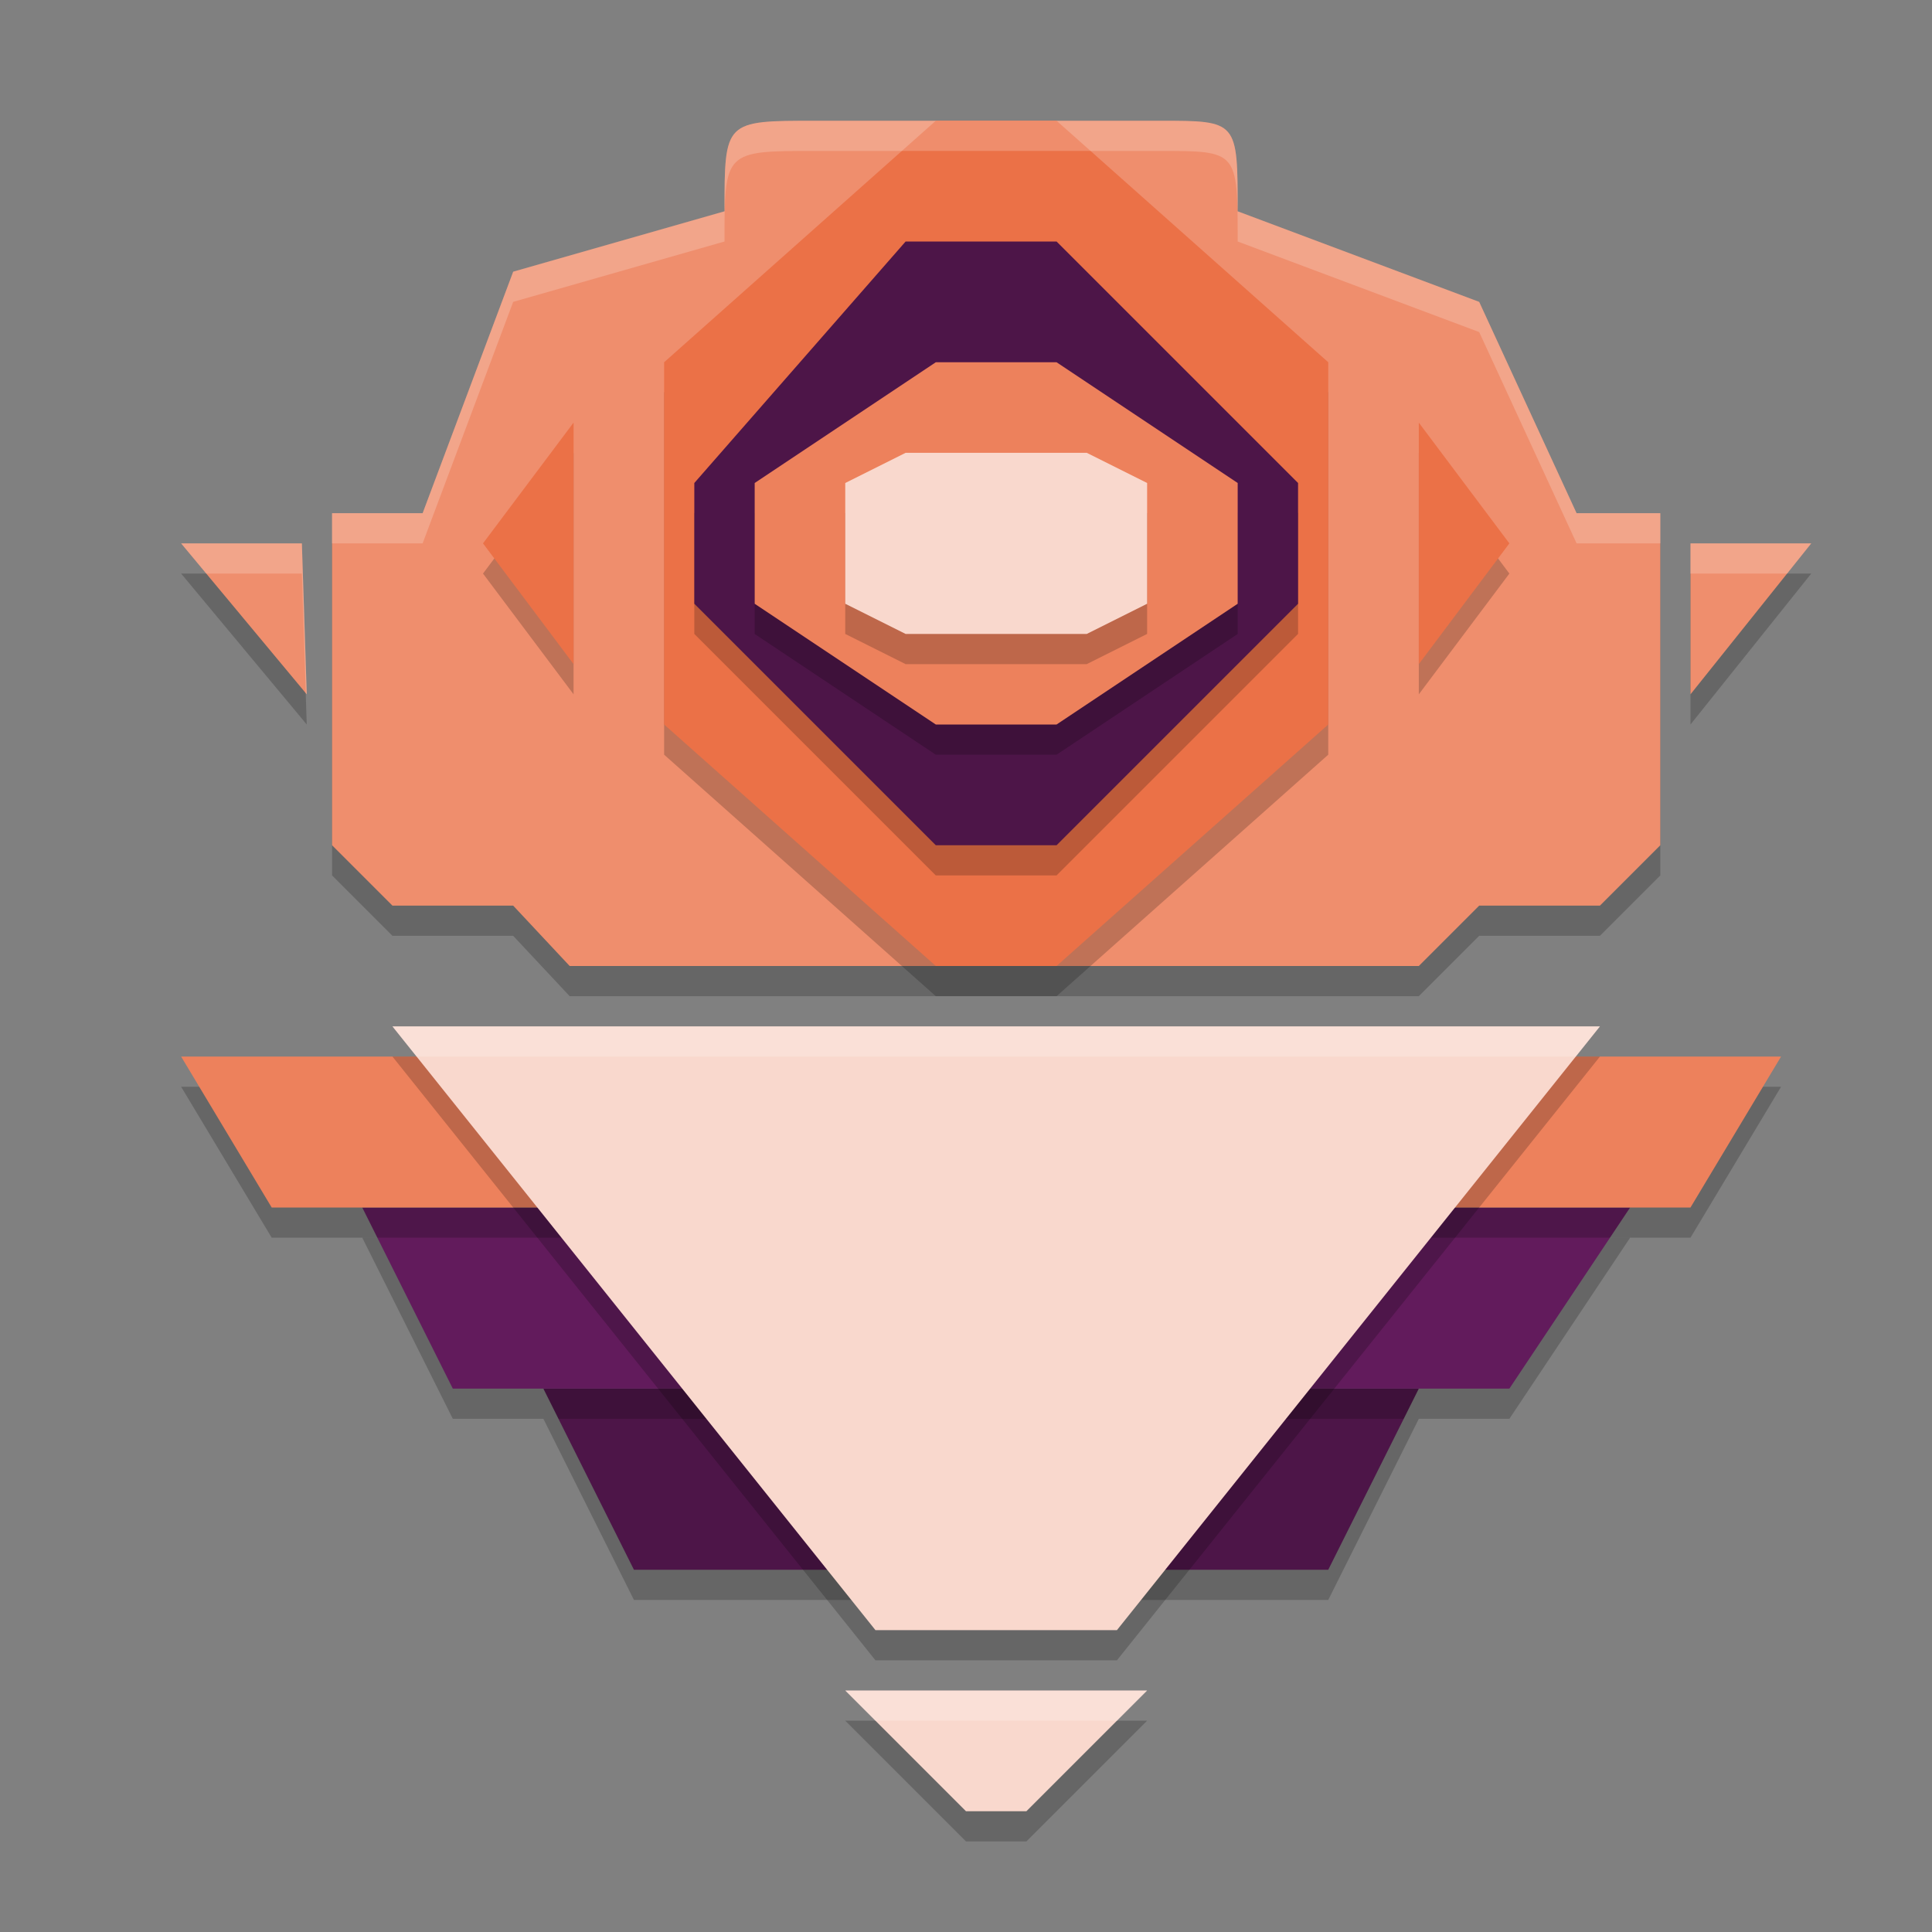 <svg width="64" height="64" version="1.1" xmlns="http://www.w3.org/2000/svg">
 <rect width="100%" height="100%" fill="#808080" stroke="none"/>
 <path d="m18 47 3 6h23l3-6z" style="opacity:.2"/>
 <path d="m27 5c-3 0-3 0-3 3l-7 2-3 8h-3v11l2 2h4l1.871 2h28.129l2-2h4l2-2v-11h-2.774l-3.226-7-8-3c0-3 0-3-2.565-3zm-21 14 4.161 5-0.161-5zm50 0v5l4-5z" style="opacity:.2"/>
 <path d="m27 4c-3 0-3 0-3 3l-7 2-3 8h-3v11l2 2h4l1.871 2h28.129l2-2h4l2-2v-11h-2.774l-3.226-7-8-3c0-3 0-3-2.565-3zm-21 14 4.161 5-0.161-5zm50 0v5l4-5z" style="fill:#ef8e6d"/>
 <path d="m18 46 3 6h23l3-6z" style="fill:#4d1548"/>
 <path d="m12 41 3 6h35l4-6z" style="opacity:.2"/>
 <path d="m12 40 3 6h35l4-6z" style="fill:#621b5c"/>
 <path d="m6 36 3 5h47l3-5z" style="opacity:.2"/>
 <path d="m6 35 3 5h47l3-5z" style="fill:#ed815c"/>
 <path d="m13 35 16 20h8l16-20zm15 22 4 4h2l4-4z" style="opacity:.2"/>
 <path d="m13 34 16 20h8l16-20zm15 22 4 4h2l4-4z" style="fill:#f9d8cd"/>
 <path d="m31 5-9 8v12l9 8h4l9-8v-12l-9-8zm-12 10-3 4 3 4zm28 0v8l3-4z" style="opacity:.2"/>
 <path d="m31 4-9 8v12l9 8h4l9-8v-12l-9-8zm-12 10-3 4 3 4zm28 0v8l3-4z" style="fill:#eb7147"/>
 <path d="m23 21v-4l7-8h5l8 8v4l-8 8h-4z" style="opacity:.2"/>
 <path d="m23 20v-4l7-8h5l8 8v4l-8 8h-4z" style="fill:#4d1548"/>
 <path d="m31 25h4l6-4v-4l-6-4h-4l-6 4v4z" style="opacity:.2"/>
 <path d="m31 24h4l6-4v-4l-6-4h-4l-6 4v4z" style="fill:#ed815c"/>
 <path d="m30 22h6l2-1v-4l-2-1h-6l-2 1v4z" style="opacity:.2"/>
 <path d="m30 21h6l2-1v-4l-2-1h-6l-2 1v4z" style="fill:#f9d8cd"/>
 <path d="m13 34 0.801 1h38.398l0.801-1h-40zm15 22 1 1h8l1-1h-10z" style="fill:#ffffff;opacity:.2"/>
 <path d="m27 4c-3 0-3 0-3 3l-7 2-3 8h-3v1h3l3-8 7-2c0-3 0-3 3-3h11.436c2.565 0 2.564 0 2.564 3l8 3 3.227 7h2.773v-1h-2.773l-3.227-7-8-3c0-3 4.84e-4 -3-2.564-3h-11.436zm-21 14 0.832 1h3.168l0.129 3.959 0.033 0.041-0.162-5h-4zm50 0v1h3.199l0.801-1h-4z" style="fill:#ffffff;opacity:.2"/>
</svg>
